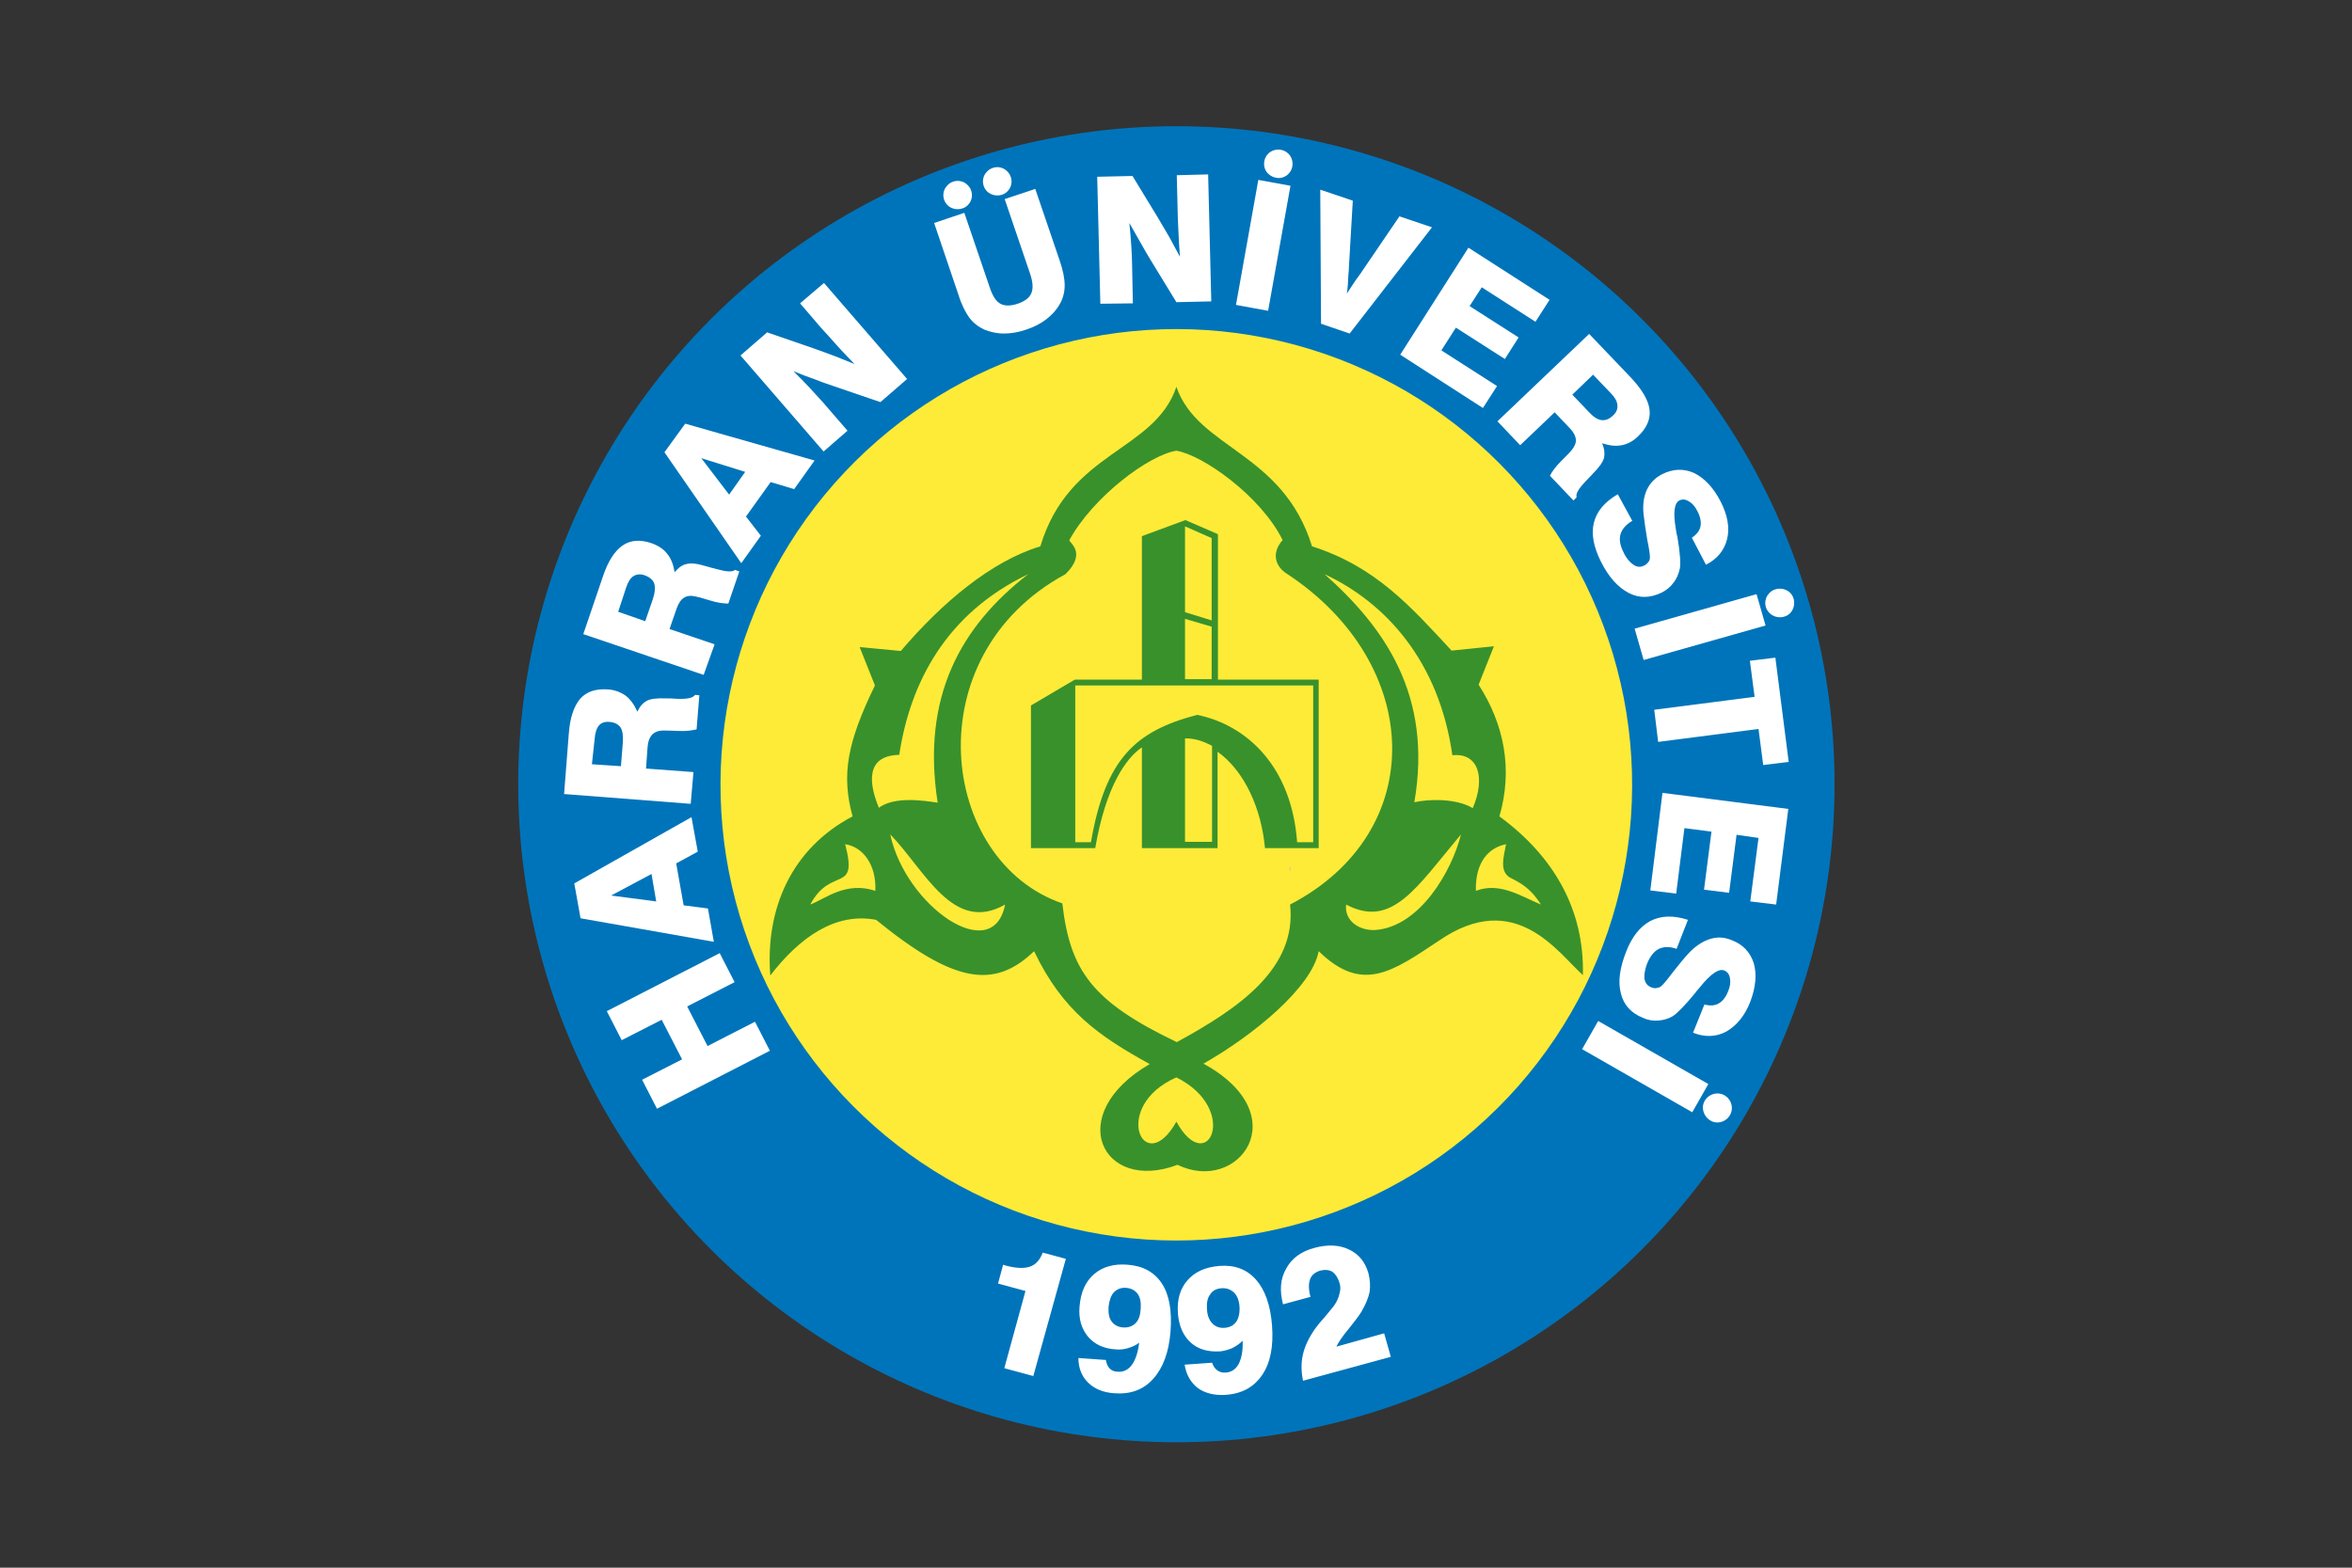 <?xml version="1.0" encoding="utf-8"?>
<!-- Generator: Adobe Illustrator 25.0.1, SVG Export Plug-In . SVG Version: 6.00 Build 0)  -->
<svg version="1.0" id="katman_1" xmlns="http://www.w3.org/2000/svg" xmlns:xlink="http://www.w3.org/1999/xlink" x="0px" y="0px" viewBox="0 0 600 400" style="enable-background: new 0 0 600 400" xml:space="preserve">
<rect x="0" y="0" width="600" height="400" fill="#333333" stroke="none"/>
<style>.st0 {
  fill-rule: evenodd;
  clip-rule: evenodd;
  fill: #0074ba;
}

.st1 {
  fill-rule: evenodd;
  clip-rule: evenodd;
  fill: #fdeb37;
}

.st2 {
  fill-rule: evenodd;
  clip-rule: evenodd;
  fill: #39912c;
}

.st3 {
  fill-rule: evenodd;
  clip-rule: evenodd;
  fill: #fff;
}

.st4 {
  fill-rule: evenodd;
  clip-rule: evenodd;
  fill: #f5b0b4;
}

</style>
<g>
	<circle class="st0" cx="300.1" cy="200.1" r="167.9"></circle>
	
		<ellipse transform="matrix(0.23 -0.973 0.973 0.23 36.36 446.218)" class="st1" cx="300.1" cy="200.1" rx="116.3" ry="116.3"></ellipse>
	<path class="st2" d="M291.3,173.4v-36.6l11.1-4.1l8.3,3.6l0,37.1h25.7l0,43l-13.7,0c-0.9-9.9-5.1-19.6-12.1-24.6v24.6l-19.3,0
		v-25.7c-3.9,2.6-9.2,9.8-11.9,25.7l-16.4,0l0-36.4l11.2-6.6L291.3,173.4L291.3,173.4z M302.3,188.4l0,26.4l6.9,0l0-24.5
		C306.5,188.9,304.6,188.4,302.3,188.4L302.3,188.4z M302.3,157.9v15.4h6.8l0-13.4L302.3,157.9L302.3,157.9z M302.3,134.3l0,21.9
		l6.8,2.1l0-21L302.3,134.3L302.3,134.3z M274.3,174.9l0,40h4c3.7-21.4,11.4-28.4,27.1-32.5c12.7,2.6,24.1,13.2,25.5,32.5l4.1,0
		l0-40L274.3,174.9z"></path>
	<path class="st2" d="M229.8,166.1c10.4-12.2,23-22.9,35.6-26.7c7.3-24.4,29.1-24.1,34.7-40.7c5.5,15.9,27.1,16.5,34.6,40.7
		c16.3,5.2,25.2,15.4,35.6,26.6l10.8-1.1l-3.9,9.8c6.5,10.1,8.8,21.6,5.3,33.6c13.9,10.2,21.7,23.8,21.3,40.5
		c-6.4-5.7-17.2-22.2-36.7-8.8c-12,8-19.6,13.5-30.7,2.7c-1.7,9.2-16.7,21.5-29.4,28.7c24,13.1,8.9,33.4-6.6,25.8
		c-19.3,7.3-29.2-12.9-7.1-25.7c-12.9-7.1-22.2-13.5-29.5-28.8c-10.1,9.7-20.3,8.3-40.3-8c-10.5-2-19.6,4.6-27,14.2
		c-1.3-17,5.4-32.4,21-40.6c-2.9-10.6-1.4-18.8,5.7-33.4l-3.9-9.8L229.8,166.1L229.8,166.1z M262.3,146.5
		c-20.9,10-30.1,27.6-32.9,46.1c-8.6,0.2-7.8,7.2-5.2,13.5c4.1-3,11.5-1.8,15-1.3C235,177.8,245.1,159.8,262.3,146.5L262.3,146.5z
		 M337.9,146.5c15.3,13.6,27.6,30.9,22.9,58.2c3.4-0.8,10.6-1.1,14.9,1.5c3.3-7.7,1.5-14.2-5.2-13.5
		C367.1,168.7,353.5,153.8,337.9,146.5L337.9,146.5z M372.7,212.9c-11.4,13.6-17.6,24.1-29.3,17.9c-0.5,4.1,3.3,6.7,7.4,6.5
		C362.2,236.5,370.4,222.2,372.7,212.9L372.7,212.9z M227.1,212.9c3.9,18.3,26.2,33.8,29.3,17.9
		C243.1,238.4,235.9,221.9,227.1,212.9L227.1,212.9z M384.2,215.4c-4.6,0.9-7.9,4.8-7.7,11.9c6.1-2.3,11.3,1.3,16.6,3.5
		c-2.8-4.4-5.4-5.6-8.1-7C382.6,222.1,383.5,218.9,384.2,215.4L384.2,215.4z M215.6,215.4c3.4,12.9-3.6,5.4-8.9,15.4
		c3.9-1.5,9.1-6,16.6-3.5C223.6,220.7,220.2,216.1,215.6,215.4L215.6,215.4z M300.1,274.9c-16.9,7.4-8.3,26.1,0,11.3
		C308.1,300.7,316.4,283,300.1,274.9L300.1,274.9z M271,230.5c2,17.3,7.7,25.1,29.2,35.4c15.8-8.6,30.7-18.8,28.9-35.1
		c35.7-18.6,34-61.5-0.8-84.4c-2.9-1.8-4.1-5.2-1.1-8.6c-5.6-11.3-20.4-21.7-27.1-22.8c-7,1.1-21.2,11.7-27.3,22.8
		c-0.3,0.5,4.7,3.1-1,8.7C233.2,167.4,239.6,219.7,271,230.5z"></path>
	<path class="st3" d="M196.4,268.1l-28.8,14.8l-3.8-7.4l10.2-5.2l-5.2-10.1l-10.2,5.2l-3.8-7.4l28.8-14.8l3.8,7.4l-12.1,6.2
		l5.2,10.1l12.1-6.2L196.4,268.1L196.4,268.1z M167.4,230l-1.2-7l-10.3,5.5L167.4,230L167.4,230z M148.1,234.3l-1.6-8.9l29.9-16.9
		l1.6,8.8l-5.5,3l1.9,10.7l6.2,0.8l1.5,8.5L148.1,234.3L148.1,234.3z M158.4,195.5l0.5-6.2c0.1-1.7-0.1-2.9-0.6-3.7
		c-0.6-0.8-1.5-1.3-2.8-1.4c-1.2-0.1-2.1,0.2-2.7,0.9c-0.6,0.7-1,1.9-1.1,3.4L151,195L158.4,195.5L158.4,195.5z M176.2,205.1
		l-32.3-2.5l1.2-15.4c0.3-4.1,1.3-7,2.9-8.9c1.6-1.8,3.9-2.6,7-2.4c1.8,0.1,3.3,0.7,4.6,1.6c1.2,0.9,2.2,2.3,3,4.1
		c0.6-1.4,1.5-2.3,2.4-2.8c1-0.5,2.6-0.7,5-0.6c0.7,0,1.5,0,2.7,0.1c2.6,0.1,4.1-0.2,4.6-1l1.1,0.1l-0.7,8.7
		c-1.2,0.3-2.8,0.5-4.7,0.4c-2-0.1-3.2-0.1-3.8-0.1c-1.3,0-2.2,0.4-2.9,1.1c-0.6,0.7-1,1.7-1.1,3.1l-0.4,5.5l12.1,0.9L176.2,205.1
		L176.2,205.1z M164.6,158.5l2-5.8c0.5-1.6,0.6-2.8,0.3-3.8c-0.3-0.9-1.1-1.6-2.4-2.1c-1.1-0.4-2.1-0.3-2.9,0.2
		c-0.8,0.5-1.4,1.5-1.9,3l-2,6.1L164.6,158.5L164.6,158.5z M179.5,172.2l-30.7-10.4l5-14.7c1.3-3.9,3-6.5,5-7.9
		c2-1.4,4.5-1.6,7.4-0.6c1.7,0.6,3.1,1.5,4,2.7c1,1.2,1.6,2.8,1.9,4.7c1-1.2,2-1.9,3.1-2.1c1.1-0.3,2.7-0.1,5,0.6
		c0.6,0.2,1.5,0.4,2.6,0.7c2.5,0.7,4.1,0.8,4.7,0.2l1.1,0.4l-2.8,8.2c-1.2,0-2.8-0.2-4.7-0.8c-1.9-0.6-3.1-0.9-3.6-1
		c-1.2-0.3-2.2-0.2-3,0.3c-0.8,0.5-1.4,1.4-1.9,2.8l-1.8,5.2l11.5,3.9L179.5,172.2L179.5,172.2z M186,126.2l4.1-5.8l-11.2-3.5
		L186,126.2L186,126.2z M169.5,115.4l19.6,28.3l5-7l-3.8-4.9l6.3-8.8l6,1.8l5.2-7.3l-33-9.4L169.5,115.4L169.5,115.4z M210.1,115.2
		l-21.2-24.5l6.8-5.9l11.6,4c1.9,0.7,3.7,1.3,5.5,2c1.8,0.7,3.5,1.4,5.2,2.1c-1.7-1.8-3.3-3.4-4.7-5c-1.4-1.6-2.7-3-3.8-4.2
		l-5.4-6.3l6.1-5.2l21.2,24.5l-6.8,5.9l-12-4.1c-1.4-0.5-3-1-4.7-1.7c-1.7-0.6-3.6-1.3-5.5-2.1c1.5,1.5,2.9,2.9,4.1,4.2
		c1.2,1.3,2.3,2.5,3.3,3.6l6.4,7.4L210.1,115.2L210.1,115.2z M238.3,56.9l7.7-2.6l6.5,19.1c0.7,2.1,1.6,3.5,2.7,4.1
		c1.1,0.6,2.6,0.6,4.4,0c1.8-0.6,3-1.5,3.5-2.7c0.5-1.2,0.4-2.8-0.3-4.9l-6.5-19.1l7.8-2.6l6.2,18.2c0.9,2.6,1.3,4.7,1.3,6.4
		c0,1.7-0.4,3.3-1.2,4.7c-0.8,1.5-2,2.8-3.4,3.9c-1.4,1.1-3.1,2-5.2,2.7c-2,0.7-3.9,1-5.7,1c-1.8,0-3.5-0.4-5-1
		c-1.5-0.7-2.8-1.7-3.8-3c-1-1.4-2-3.3-2.8-5.9L238.3,56.9L238.3,56.9z M280.7,77.5l-0.8-32.4l9-0.2l6.4,10.5c1,1.7,2,3.4,3,5.1
		c0.9,1.7,1.8,3.3,2.7,5c-0.2-2.4-0.3-4.7-0.4-6.9c-0.1-2.1-0.2-4-0.2-5.6l-0.2-8.3l8-0.2l0.8,32.4l-8.9,0.2l-6.6-10.8
		c-0.8-1.3-1.6-2.7-2.5-4.3c-0.9-1.6-1.9-3.3-2.9-5.1c0.2,2.1,0.4,4.1,0.5,5.9c0.1,1.8,0.2,3.4,0.2,4.8l0.2,9.8L280.7,77.5
		L280.7,77.5z M315.3,77.8l5.7-31.9l8.2,1.5l-5.7,31.9L315.3,77.8L315.3,77.8z M337,82.6l-0.2-34.2l8.3,2.8l-1,17.2
		c0,0.3,0,0.8-0.1,1.4c-0.1,2.1-0.2,3.8-0.4,5.1c0.4-0.6,0.8-1.2,1.3-2c0.5-0.8,1.2-1.8,2.1-3l10-14.7l8.3,2.8l-21,27.1L337,82.6
		L337,82.6z M357.2,90.5l21.1,13.6l3.6-5.6l-14.2-9.1l3.7-5.8l12.5,8l3.5-5.5l-12.5-8l3.1-4.8l13.7,8.8l3.6-5.6l-20.7-13.3
		L357.2,90.5L357.2,90.5z M401.1,100.7l4.3,4.5c1.1,1.2,2.2,1.9,3.2,2c1,0.1,2-0.3,2.9-1.2c0.9-0.8,1.2-1.7,1.1-2.7
		c-0.1-1-0.7-2-1.8-3.1l-4.4-4.6L401.1,100.7L401.1,100.7z M382,107.5l23.4-22.3l10.7,11.2c2.8,3,4.4,5.7,4.7,8.1
		c0.3,2.4-0.7,4.7-2.9,6.8c-1.3,1.3-2.7,2-4.2,2.3c-1.5,0.3-3.2,0.1-5-0.5c0.6,1.4,0.7,2.6,0.5,3.7c-0.3,1.1-1.2,2.4-2.9,4.1
		c-0.4,0.5-1.1,1.1-1.8,1.9c-1.8,1.9-2.6,3.2-2.3,4.1l-0.8,0.8l-6-6.3c0.5-1.1,1.5-2.4,2.9-3.8c1.4-1.4,2.3-2.3,2.6-2.7
		c0.8-1,1.2-1.9,1.1-2.8c-0.1-0.9-0.6-1.9-1.6-2.9l-3.8-4l-8.8,8.4L382,107.5L382,107.5z M412.7,126.1c-3.4,2-5.4,4.4-6.1,7.3
		c-0.7,2.8-0.1,6.1,1.8,9.9c2,4,4.4,6.6,7.1,8c2.7,1.4,5.5,1.3,8.4-0.1c1.2-0.6,2.3-1.5,3-2.5c0.8-1,1.3-2.2,1.6-3.5
		c0.3-1.3,0.1-4.1-0.6-8.3l-0.1-0.3c-0.1-0.4-0.2-1-0.3-1.7c-0.7-4.1-0.4-6.5,0.9-7.2c0.8-0.4,1.6-0.3,2.4,0.2
		c0.9,0.5,1.6,1.3,2.2,2.5c0.8,1.5,1,2.8,0.8,3.9c-0.2,1.1-1,2.1-2.2,2.9l3.6,6.9c2.9-1.5,4.7-3.7,5.4-6.6c0.7-2.9,0.1-6.1-1.7-9.6
		c-1.8-3.5-4.1-5.9-6.7-7.2c-2.7-1.2-5.4-1.1-8.2,0.3c-1.8,0.9-3.1,2.3-3.9,4c-0.8,1.8-1.1,3.9-0.8,6.4c0.2,1.7,0.5,3.8,0.9,6.2
		c0.5,2.4,0.7,3.9,0.7,4.6c0,0.4-0.1,0.9-0.4,1.2c-0.3,0.4-0.6,0.7-1.1,0.9c-0.9,0.5-1.8,0.4-2.7-0.2c-0.9-0.6-1.8-1.6-2.5-3.1
		c-0.9-1.8-1.2-3.3-0.8-4.7c0.4-1.3,1.4-2.5,3-3.4L412.7,126.1L412.7,126.1z M417,160.4l31.1-8.8l2.3,8l-31.1,8.8L417,160.4
		L417,160.4z M422,181.1l1,8.2l25.6-3.3l1.2,9.2l6.5-0.8l-3.4-26.6l-6.5,0.8l1.2,9.2L422,181.1L422,181.1z M424.1,202.3l32.1,4.1
		l-3.1,24.4l-6.6-0.8l2.1-16.2L443,213l-1.9,14.8l-6.4-0.8l1.9-14.8l-6.9-0.9l-2.1,16.7l-6.6-0.8L424.1,202.3L424.1,202.3z
		 M430.6,234.7l-2.9,7.4c-1.7-0.6-3.2-0.6-4.5,0c-1.2,0.6-2.2,1.8-3,3.7c-0.6,1.6-0.8,2.9-0.7,3.9c0.2,1.1,0.7,1.8,1.7,2.2
		c0.5,0.2,0.9,0.3,1.4,0.2c0.5-0.1,0.9-0.2,1.2-0.5c0.5-0.4,1.5-1.6,3-3.6c1.5-1.9,2.8-3.5,4-4.8c1.7-1.8,3.5-3,5.4-3.6
		c1.9-0.6,3.7-0.5,5.6,0.3c2.9,1.1,4.7,3.1,5.6,5.9c0.8,2.8,0.5,6.1-0.9,9.8c-1.4,3.6-3.5,6.1-6.1,7.6c-2.6,1.4-5.5,1.5-8.5,0.3
		l2.9-7.2c1.5,0.4,2.7,0.3,3.7-0.3c1-0.6,1.8-1.6,2.4-3.2c0.5-1.2,0.6-2.3,0.4-3.3c-0.2-1-0.7-1.6-1.5-1.9c-1.3-0.5-3.3,0.8-6,4.1
		c-0.5,0.6-0.8,1-1.1,1.3l-0.2,0.3c-2.7,3.3-4.7,5.3-5.8,6c-1.2,0.7-2.4,1-3.7,1.1c-1.3,0.1-2.6-0.1-3.9-0.7c-3-1.2-4.9-3.3-5.6-6.2
		c-0.8-3-0.3-6.5,1.3-10.6c1.5-3.9,3.6-6.5,6.2-7.9C423.7,233.6,426.9,233.5,430.6,234.7L430.6,234.7z M407.7,260.5l-4.1,7.2
		l28.1,16.1l4.1-7.2L407.7,260.5z"></path>
	<path class="st3" d="M256.2,349.1l5.4-19.7l-7-1.9l1.3-4.8l0.6,0.2c2.6,0.7,4.7,0.8,6.2,0.3c1.5-0.5,2.6-1.7,3.3-3.6l5.9,1.6
		l-8.3,29.9L256.2,349.1L256.2,349.1z M287.3,328.6c-1.3-0.1-2.3,0.3-3.1,1.1c-0.8,0.8-1.2,2.1-1.4,3.7c-0.1,1.6,0.1,2.9,0.8,3.8
		c0.7,0.9,1.6,1.4,2.9,1.5c1.3,0.1,2.4-0.3,3.2-1.1c0.8-0.8,1.2-2,1.3-3.7c0.1-1.6-0.1-2.8-0.8-3.8
		C289.6,329.3,288.6,328.7,287.3,328.6L287.3,328.6z M275.1,346.5l7,0.5c0.2,1,0.5,1.7,1,2.2c0.5,0.5,1.2,0.8,2.1,0.8
		c1.4,0.1,2.6-0.5,3.5-1.7c0.9-1.2,1.6-3.1,1.9-5.7c-0.9,0.7-1.9,1.1-2.9,1.4c-1,0.3-2.1,0.4-3.1,0.3c-3.1-0.2-5.4-1.3-7.1-3.3
		c-1.6-2-2.4-4.5-2.1-7.7c0.3-3.6,1.5-6.3,3.7-8.2c2.2-1.9,5.1-2.7,8.6-2.4c3.9,0.3,6.8,1.9,8.7,4.8c1.9,2.9,2.6,7,2.2,12.2
		c-0.4,5.3-1.9,9.3-4.4,12.1c-2.5,2.8-5.8,4-9.9,3.7c-2.9-0.2-5.1-1.1-6.8-2.8C276,351.2,275.1,349.1,275.1,346.5L275.1,346.5z
		 M311.6,328.7c-1.3,0.1-2.3,0.6-2.9,1.6c-0.7,0.9-0.9,2.2-0.8,3.8c0.1,1.6,0.6,2.8,1.4,3.6c0.8,0.8,1.8,1.2,3.1,1.1
		c1.3-0.1,2.3-0.6,3-1.6c0.6-0.9,0.9-2.2,0.8-3.8c-0.1-1.6-0.6-2.8-1.4-3.6C313.9,329,312.9,328.6,311.6,328.7L311.6,328.7z
		 M302.2,348.2l7-0.5c0.3,0.9,0.8,1.6,1.4,2c0.6,0.4,1.3,0.6,2.2,0.5c1.4-0.1,2.5-0.9,3.2-2.2c0.7-1.4,1.1-3.3,1-5.9
		c-0.8,0.8-1.7,1.4-2.7,1.9c-1,0.4-2,0.7-3,0.8c-3.1,0.2-5.6-0.5-7.5-2.2c-1.9-1.7-3-4.1-3.3-7.3c-0.3-3.6,0.5-6.4,2.4-8.6
		c1.9-2.2,4.6-3.4,8.2-3.7c3.9-0.3,7,0.9,9.3,3.5c2.3,2.6,3.7,6.5,4.1,11.7c0.4,5.3-0.4,9.5-2.5,12.6c-2.1,3.1-5.1,4.8-9.3,5.1
		c-2.9,0.2-5.2-0.4-7.1-1.7C303.8,352.8,302.6,350.8,302.2,348.2L302.2,348.2z M332.4,352.3c-0.5-2.5-0.5-4.7,0-6.8
		c0.5-2.1,1.5-4.2,3.1-6.5c0.5-0.7,1.3-1.7,2.4-2.9c1.1-1.3,1.8-2.2,2.3-2.8c0.8-1.1,1.3-2.2,1.5-3.2c0.3-1,0.3-1.9,0-2.8
		c-0.4-1.3-1-2.2-1.8-2.8c-0.8-0.5-1.9-0.6-3.1-0.3c-1.3,0.4-2.2,1.1-2.6,2.2c-0.4,1.1-0.4,2.6,0.1,4.5l-7,1.9
		c-0.9-3.5-0.7-6.5,0.8-9.1c1.4-2.6,3.8-4.4,7.2-5.3c3.3-0.9,6.3-0.8,8.8,0.4c2.6,1.2,4.2,3.3,5,6.1c0.4,1.6,0.5,3.2,0.3,4.7
		c-0.3,1.5-1,3.2-2.1,5.1c-0.6,1-1.7,2.4-3.2,4.3c-1.6,1.9-2.6,3.4-3.2,4.6l12.2-3.4l1.7,6L332.4,352.3z"></path>
	<path class="st3" d="M438.1,286.4c2,0,3.7-1.6,3.7-3.7c0-2-1.6-3.7-3.7-3.7c-2,0-3.7,1.6-3.7,3.7
		C434.5,284.7,436.1,286.4,438.1,286.4z"></path>
	<path class="st3" d="M451.3,151.4c1.3-1.5,3.7-1.6,5.2-0.3c1.5,1.3,1.6,3.7,0.3,5.2c-1.3,1.5-3.7,1.6-5.2,0.3
		C450,155.2,449.9,152.9,451.3,151.4z"></path>
	<path class="st3" d="M322.7,43.1c-0.7-1.9,0.2-4,2.1-4.7c1.9-0.7,4,0.2,4.7,2.1c0.7,1.9-0.2,4-2.1,4.7
		C325.6,45.9,323.4,44.9,322.7,43.1z"></path>
	<path class="st3" d="M242,52.6c-1.6-1.3-1.8-3.6-0.5-5.1c1.3-1.6,3.6-1.8,5.1-0.5c1.6,1.3,1.8,3.6,0.5,5.1
		C245.9,53.6,243.5,53.8,242,52.6z"></path>
	<path class="st3" d="M252.1,49.1c-1.6-1.3-1.8-3.6-0.5-5.1c1.3-1.6,3.6-1.8,5.1-0.5c1.6,1.3,1.8,3.6,0.5,5.1
		C256,50.1,253.7,50.3,252.1,49.1z"></path>
	<rect x="329" y="221.2" class="st4" width="0.2" height="1"></rect>
</g>
</svg>
